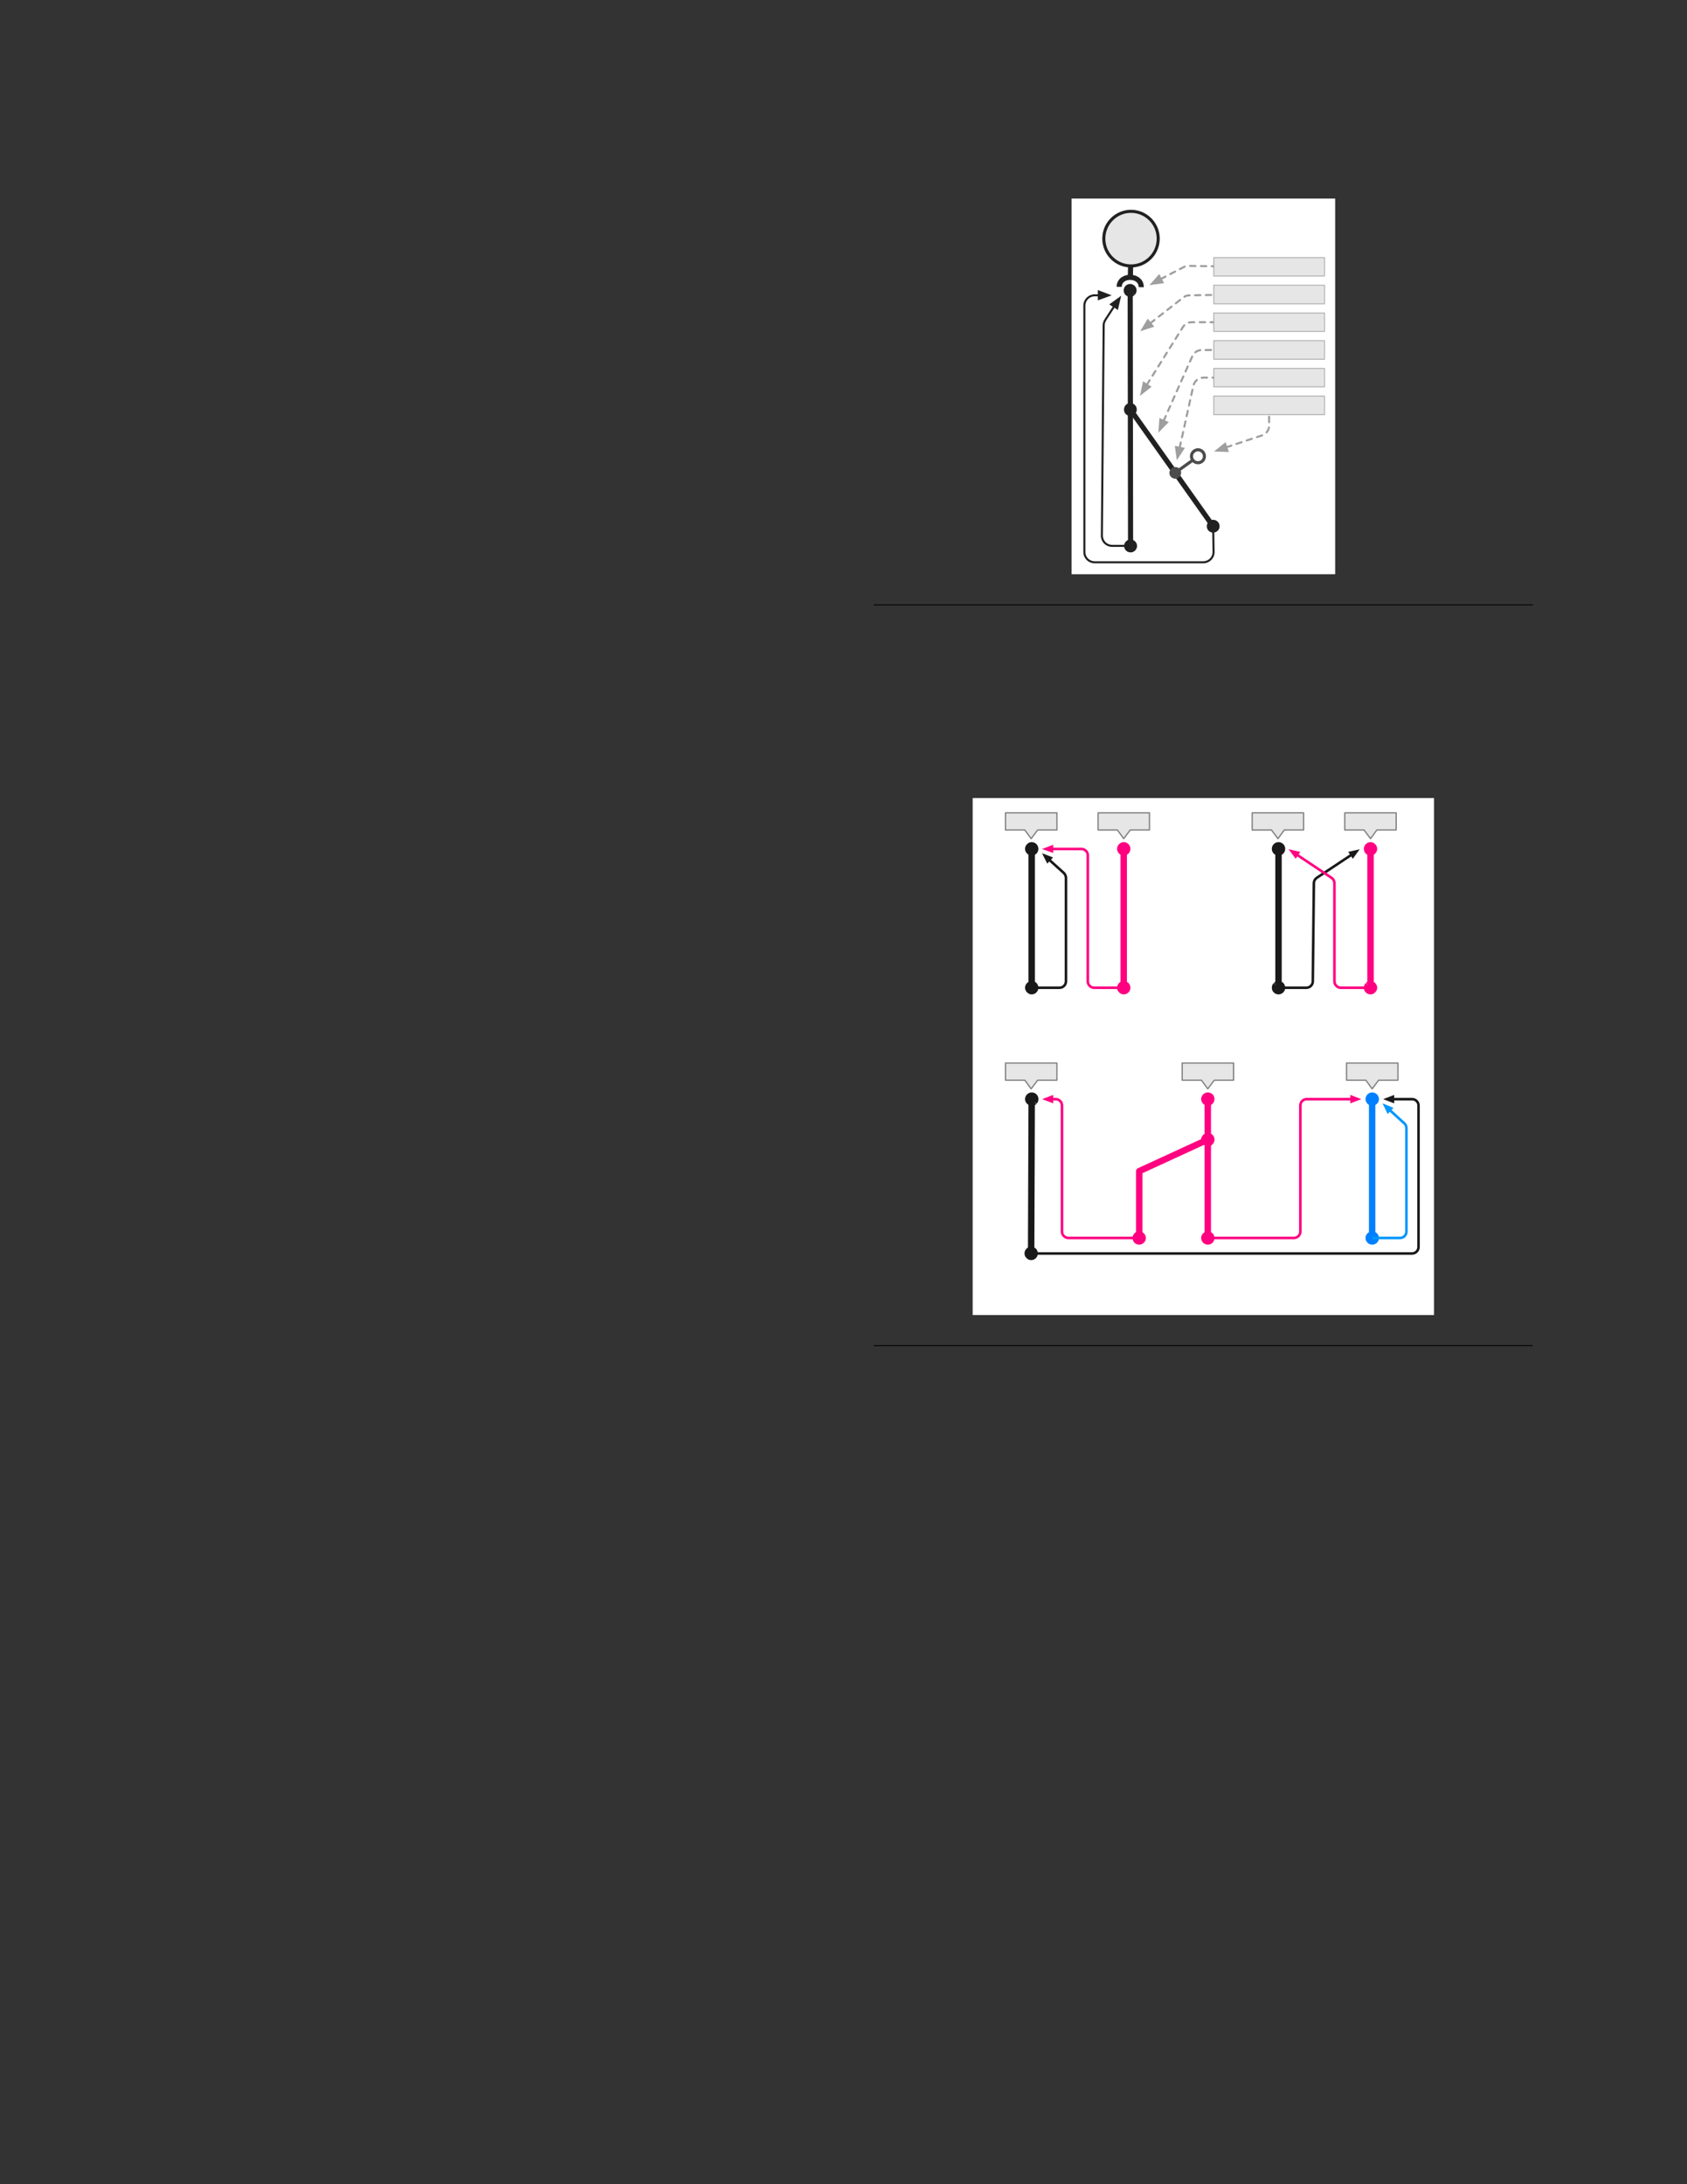 <?xml version="1.0" encoding="UTF-8" standalone="no"?>
<!DOCTYPE svg PUBLIC "-//W3C//DTD SVG 1.1//EN"
"http://www.w3.org/Graphics/SVG/1.1/DTD/svg11.dtd">
<svg viewBox="0 0 935 1210" version="1.1" xmlns="http://www.w3.org/2000/svg" xmlns:xlink="http://www.w3.org/1999/xlink">
<rect x="0" y="0" width="935" height="1210" fill="#333333" stroke="none"/>
<defs>
<clipPath id="c0_6"><path d="M593.9,318.1V110H740V318.1Z"/></clipPath>
<clipPath id="c1_6"><path d="M539.1,728.5V442.1H794.8V728.5Z"/></clipPath>
<style type="text/css"><![CDATA[
.g0_6{
fill: #FFFFFF;
}
.g1_6{
fill: none;
stroke: #212121;
stroke-width: 1.137;
stroke-linecap: round;
stroke-linejoin: round;
}
.g2_6{
fill: #212121;
}
.g3_6{
fill: none;
stroke: #212121;
stroke-width: 1.137;
stroke-linecap: butt;
stroke-linejoin: miter;
}
.g4_6{
fill: none;
stroke: #212121;
stroke-width: 2.842;
stroke-linecap: butt;
stroke-linejoin: round;
}
.g5_6{
fill: none;
stroke: #212121;
stroke-width: 2.842;
stroke-linecap: butt;
stroke-linejoin: miter;
}
.g6_6{
fill: none;
stroke: #212121;
stroke-width: 2.842;
stroke-linecap: round;
stroke-linejoin: round;
}
.g7_6{
fill: #E6E6E6;
}
.g8_6{
fill: none;
stroke: #212121;
stroke-width: 1.705;
stroke-linecap: round;
stroke-linejoin: round;
}
.g9_6{
fill: none;
stroke: #4C4C4C;
stroke-width: 1.705;
stroke-linecap: butt;
stroke-linejoin: round;
}
.ga_6{
fill: none;
stroke: #4C4C4C;
stroke-width: 1.705;
stroke-linecap: butt;
stroke-linejoin: miter;
}
.gb_6{
fill: #4C4C4C;
}
.gc_6{
fill: none;
stroke: #B3B3B3;
stroke-width: 0.568;
stroke-linecap: round;
stroke-linejoin: round;
}
.gd_6{
fill: none;
stroke: #9E9E9E;
stroke-width: 1.137;
stroke-linecap: round;
stroke-linejoin: round;
stroke-dasharray: 3,3;
}
.ge_6{
fill: #9E9E9E;
}
.gf_6{
fill: none;
stroke: #9E9E9E;
stroke-width: 1.137;
stroke-linecap: butt;
stroke-linejoin: miter;
}
.gg_6{
fill: none;
stroke: #000000;
stroke-width: 0.502;
stroke-linecap: butt;
stroke-linejoin: miter;
}
.gh_6{
fill: none;
stroke: #191919;
stroke-width: 3.561;
stroke-linecap: butt;
stroke-linejoin: round;
}
.gi_6{
fill: #191919;
}
.gj_6{
fill: none;
stroke: #191919;
stroke-width: 3.561;
stroke-linecap: butt;
stroke-linejoin: miter;
}
.gk_6{
fill: none;
stroke: #191919;
stroke-width: 1.424;
stroke-linecap: butt;
stroke-linejoin: round;
}
.gl_6{
fill: none;
stroke: #191919;
stroke-width: 1.424;
stroke-linecap: butt;
stroke-linejoin: miter;
}
.gm_6{
fill: none;
stroke: #FF0080;
stroke-width: 3.561;
stroke-linecap: butt;
stroke-linejoin: round;
}
.gn_6{
fill: #FF0080;
}
.go_6{
fill: none;
stroke: #FF0080;
stroke-width: 3.561;
stroke-linecap: butt;
stroke-linejoin: miter;
}
.gp_6{
fill: none;
stroke: #FF0080;
stroke-width: 1.424;
stroke-linecap: butt;
stroke-linejoin: round;
}
.gq_6{
fill: none;
stroke: #FF0080;
stroke-width: 1.424;
stroke-linecap: butt;
stroke-linejoin: miter;
}
.gr_6{
fill: none;
stroke: #808080;
stroke-width: 0.712;
stroke-linecap: round;
stroke-linejoin: round;
}
.gs_6{
fill: none;
stroke: #0080FF;
stroke-width: 3.561;
stroke-linecap: butt;
stroke-linejoin: round;
}
.gt_6{
fill: #0080FF;
}
.gu_6{
fill: none;
stroke: #0080FF;
stroke-width: 3.561;
stroke-linecap: butt;
stroke-linejoin: miter;
}
.gv_6{
fill: none;
stroke: #0096FF;
stroke-width: 1.424;
stroke-linecap: butt;
stroke-linejoin: round;
}
.gw_6{
fill: #0096FF;
}
.gx_6{
fill: none;
stroke: #0096FF;
stroke-width: 1.424;
stroke-linecap: butt;
stroke-linejoin: miter;
}
]]></style>
</defs>
<g clip-path="url(#c0_6)">
<path d="M462.3,1295.1h655V44.9h-655V1295.1Z" class="g0_6"/>
</g>
<path d="M617.5,169.7l-4.8,7.4c-.6,.9,-1,2,-1,3.1l-1,116.5c0,3.2,2.5,5.7,5.7,5.7h10.2" class="g1_6"/>
<path d="M620.5,165.2l-4.7,3.4l3.4,2.2Z" class="g2_6"/>
<path d="M620.5,165.2l-4.7,3.4l3.4,2.2Z" class="g3_6"/>
<path d="M609,163.6h-2.3c-3.1,0,-5.7,2.5,-5.7,5.7V305.9c0,3.1,2.6,5.6,5.7,5.6h60.2c3.1,0,5.7,-2.5,5.7,-5.6q0,-.1,0,-.1l-.2,-14.3" class="g1_6"/>
<path d="M614.5,163.6L609,161.5v4.1Z" class="g2_6"/>
<path d="M614.5,163.6L609,161.5v4.1Z" class="g3_6"/>
<path d="M626.4,163l.2,137.3" class="g4_6"/>
<path d="M625.1,300.9c.8,-.8,2.2,-.8,3,0c.9,.9,.9,2.2,0,3.1c-.8,.8,-2.2,.8,-3,0c-.9,-.9,-.9,-2.2,0,-3.1Z" class="g2_6"/>
<path d="M625.1,300.9c.8,-.8,2.2,-.8,3,0c.9,.9,.9,2.2,0,3.1c-.8,.8,-2.2,.8,-3,0c-.9,-.9,-.9,-2.2,0,-3.1" class="g5_6"/>
<path d="M627.9,162.4c-.9,.8,-2.2,.8,-3.1,0c-.8,-.8,-.8,-2.2,0,-3c.9,-.9,2.2,-.9,3.1,0c.8,.8,.8,2.1,0,3Z" class="g2_6"/>
<path d="M627.9,162.4c-.9,.8,-2.2,.8,-3.1,0c-.8,-.8,-.8,-2.2,0,-3c.9,-.9,2.2,-.9,3.1,0c.8,.8,.8,2.1,0,3" class="g5_6"/>
<path d="M626.6,148.2l-.1,4.7" class="g6_6"/>
<path d="M632.5,159.1c.2,-7.1,-12.1,-7.4,-12.2,-.2" class="g5_6"/>
<path d="M637.5,121.5c5.9,5.9,5.9,15.5,0,21.4c-5.9,5.9,-15.4,5.9,-21.3,0c-5.9,-5.9,-5.9,-15.5,0,-21.4c5.9,-5.9,15.4,-5.9,21.3,0Z" class="g7_6"/>
<path d="M637.5,121.5c5.9,5.9,5.9,15.5,0,21.4c-5.9,5.9,-15.4,5.9,-21.3,0c-5.9,-5.9,-5.9,-15.5,0,-21.4c5.9,-5.9,15.4,-5.9,21.3,0" class="g8_6"/>
<path d="M627.7,228.6l43.4,61.2" class="g6_6"/>
<path d="M670.3,291.1c.2,-1.1,1.3,-1.9,2.4,-1.7c1.2,.2,2,1.3,1.8,2.5c-.2,1.1,-1.3,1.9,-2.5,1.7c-1.2,-.2,-1.9,-1.3,-1.7,-2.5Z" class="g2_6"/>
<path d="M670.3,291.1c.2,-1.1,1.3,-1.9,2.4,-1.7c1.2,.2,2,1.3,1.8,2.5c-.2,1.1,-1.3,1.9,-2.5,1.7c-1.2,-.2,-1.9,-1.3,-1.7,-2.5" class="g5_6"/>
<path d="M628.6,227.2c-.2,1.2,-1.3,2,-2.5,1.8c-1.2,-.2,-1.9,-1.3,-1.7,-2.5c.2,-1.2,1.3,-2,2.4,-1.8c1.2,.2,2,1.4,1.8,2.5Z" class="g2_6"/>
<path d="M628.6,227.2c-.2,1.2,-1.3,2,-2.5,1.8c-1.2,-.2,-1.9,-1.3,-1.7,-2.5c.2,-1.2,1.3,-2,2.4,-1.8c1.2,.2,2,1.4,1.8,2.5" class="g5_6"/>
<path d="M653.3,260.5l7.8,-5.6" class="g9_6"/>
<path d="M663.4,256.3c-1.9,-.3,-3.3,-2.1,-3,-4.1c.3,-1.9,2.2,-3.3,4.1,-3c2,.3,3.3,2.2,3,4.1c-.3,2,-2.1,3.3,-4.1,3" class="ga_6"/>
<path d="M651.8,259.6c1.3,.2,2.2,1.4,1.9,2.7c-.2,1.3,-1.4,2.2,-2.7,2c-1.3,-.2,-2.2,-1.4,-2,-2.7c.2,-1.3,1.5,-2.2,2.8,-2Z" class="gb_6"/>
<path d="M651.8,259.6c1.3,.2,2.2,1.4,1.9,2.7c-.2,1.3,-1.4,2.2,-2.7,2c-1.3,-.2,-2.2,-1.4,-2,-2.7c.2,-1.3,1.5,-2.2,2.8,-2" class="ga_6"/>
<path d="M672.7,168.3h61.4V158H672.7v10.3Z" class="g7_6"/>
<path d="M672.7,158h61.4v10.3H672.7V158Z" class="gc_6"/>
<path d="M637.5,179.1l18.3,-14.3c1,-.8,2.2,-1.2,3.4,-1.2l13.2,-.2" class="gd_6"/>
<path d="M633.2,182.5l5.6,-1.8l-2.6,-3.2Z" class="ge_6"/>
<path d="M633.2,182.5l5.6,-1.8l-2.6,-3.2Z" class="gf_6"/>
<path d="M672.7,152.9h61.4V142.7H672.7v10.2Z" class="g7_6"/>
<path d="M672.7,142.7h61.4v10.2H672.7V142.7Z" class="gc_6"/>
<path d="M643.3,154.6L656,148c.9,-.5,1.8,-.7,2.7,-.7l13.7,.2" class="gd_6"/>
<path d="M638.5,157.2l5.8,-.8l-1.9,-3.6Z" class="ge_6"/>
<path d="M638.5,157.2l5.8,-.8l-1.9,-3.6Z" class="gf_6"/>
<path d="M672.7,183.6h61.4V173.4H672.7v10.2Z" class="g7_6"/>
<path d="M672.7,173.4h61.4v10.2H672.7V173.4Z" class="gc_6"/>
<path d="M635.6,213.2l20,-32c1.1,-1.7,2.9,-2.7,4.9,-2.7h11.9" class="gd_6"/>
<path d="M632.7,217.9l4.6,-3.6l-3.4,-2.2Z" class="ge_6"/>
<path d="M632.7,217.9l4.6,-3.6l-3.4,-2.2Z" class="gf_6"/>
<path d="M672.7,199h61.4V188.7H672.7V199Z" class="g7_6"/>
<path d="M672.7,188.7h61.4V199H672.7V188.7Z" class="gc_6"/>
<path d="M644.9,233.2l16,-36c.9,-2,3,-3.3,5.2,-3.3h6.3" class="gd_6"/>
<path d="M642.7,238.2l4.1,-4.2l-3.7,-1.6Z" class="ge_6"/>
<path d="M642.7,238.2l4.1,-4.2l-3.7,-1.6Z" class="gf_6"/>
<path d="M672.7,214.3h61.4V204.1H672.7v10.2Z" class="g7_6"/>
<path d="M672.7,204.1h61.4v10.2H672.7V204.1Z" class="gc_6"/>
<path d="M653.8,248.1l7.6,-34.4c.6,-2.6,2.9,-4.5,5.6,-4.5h5.4" class="gd_6"/>
<path d="M652.6,253.4l3.2,-4.9l-4,-.8Z" class="ge_6"/>
<path d="M652.6,253.4l3.2,-4.9l-4,-.8Z" class="gf_6"/>
<path d="M672.7,229.7h61.4V219.4H672.7v10.3Z" class="g7_6"/>
<path d="M672.7,219.4h61.4v10.3H672.7V219.4Z" class="gc_6"/>
<path d="M679.6,247.8l19.9,-6.6c2.3,-.8,3.9,-2.9,3.9,-5.4V230" class="gd_6"/>
<path d="M674.4,249.6l5.9,.2L679,245.9Z" class="ge_6"/>
<path d="M674.4,249.6l5.9,.2L679,245.9Z" class="gf_6"/>
<path d="M484.3,335.1H849.6" class="gg_6"/>
<g clip-path="url(#c1_6)">
<path d="M493.9,1189.7h820.5V-376.5H493.9V1189.7Z" class="g0_6"/>
</g>
<path d="M571.8,472.2v73.1" class="gh_6"/>
<path d="M570.5,545.8c.7,-.7,1.9,-.7,2.7,0c.7,.8,.7,2,0,2.7c-.8,.8,-2,.8,-2.7,0c-.8,-.7,-.8,-1.9,0,-2.7Z" class="gi_6"/>
<path d="M570.5,545.8c.7,-.7,1.9,-.7,2.7,0c.7,.8,.7,2,0,2.7c-.8,.8,-2,.8,-2.7,0c-.8,-.7,-.8,-1.9,0,-2.7" class="gj_6"/>
<path d="M573.2,471.6c-.8,.8,-2,.8,-2.7,0c-.8,-.7,-.8,-2,0,-2.7c.7,-.8,1.9,-.8,2.7,0c.7,.7,.7,2,0,2.7Z" class="gi_6"/>
<path d="M573.2,471.6c-.8,.8,-2,.8,-2.7,0c-.8,-.7,-.8,-2,0,-2.7c.7,-.8,1.9,-.8,2.7,0c.7,.7,.7,2,0,2.7" class="gj_6"/>
<path d="M571.8,547.2h15.4c2,0,3.6,-1.6,3.6,-3.6V486.3c0,-1,-.5,-2,-1.2,-2.7l-8.1,-7.3" class="gk_6"/>
<path d="M579,474l1.6,3.2l1.8,-1.9Z" class="gi_6"/>
<path d="M579,474l1.6,3.2l1.8,-1.9Z" class="gl_6"/>
<path d="M622.8,472.2v73.1" class="gm_6"/>
<path d="M621.5,545.8c.7,-.7,1.9,-.7,2.7,0c.7,.8,.7,2,0,2.7c-.8,.8,-2,.8,-2.7,0c-.8,-.7,-.8,-1.9,0,-2.7Z" class="gn_6"/>
<path d="M621.5,545.8c.7,-.7,1.9,-.7,2.7,0c.7,.8,.7,2,0,2.7c-.8,.8,-2,.8,-2.7,0c-.8,-.7,-.8,-1.9,0,-2.7" class="go_6"/>
<path d="M624.2,471.6c-.8,.8,-2,.8,-2.7,0c-.8,-.7,-.8,-2,0,-2.7c.7,-.8,1.9,-.8,2.7,0c.7,.7,.7,2,0,2.7Z" class="gn_6"/>
<path d="M624.2,471.6c-.8,.8,-2,.8,-2.7,0c-.8,-.7,-.8,-2,0,-2.7c.7,-.8,1.9,-.8,2.7,0c.7,.7,.7,2,0,2.7" class="go_6"/>
<path d="M622.8,547.2H606.4c-1.9,0,-3.5,-1.6,-3.5,-3.6V473.8c0,-1.9,-1.6,-3.5,-3.6,-3.5H583" class="gp_6"/>
<path d="M579.6,470.3l3.4,1.2V469Z" class="gn_6"/>
<path d="M579.6,470.3l3.4,1.2V469Z" class="gq_6"/>
<path d="M637.1,459.8v-9.5H608.6v9.5h10.7l3.5,4.8l3.6,-4.8Z" class="g7_6"/>
<path d="M637.1,459.8v-9.5H608.6v9.5h10.7l3.5,4.8l3.6,-4.8Z" class="gr_6"/>
<path d="M708.6,472.2v73.1" class="gh_6"/>
<path d="M707.2,545.8c.8,-.7,2,-.7,2.8,0c.7,.8,.7,2,0,2.7c-.8,.8,-2,.8,-2.8,0c-.7,-.7,-.7,-1.9,0,-2.7Z" class="gi_6"/>
<path d="M707.2,545.8c.8,-.7,2,-.7,2.8,0c.7,.8,.7,2,0,2.7c-.8,.8,-2,.8,-2.8,0c-.7,-.7,-.7,-1.9,0,-2.7" class="gj_6"/>
<path d="M710,471.6c-.8,.8,-2,.8,-2.8,0c-.7,-.7,-.7,-2,0,-2.7c.8,-.8,2,-.8,2.8,0c.7,.7,.7,2,0,2.7Z" class="gi_6"/>
<path d="M710,471.6c-.8,.8,-2,.8,-2.8,0c-.7,-.7,-.7,-2,0,-2.7c.8,-.8,2,-.8,2.8,0c.7,.7,.7,2,0,2.7" class="gj_6"/>
<path d="M708.6,547.2H724c2,0,3.6,-1.6,3.6,-3.5l.6,-54.5c0,-1.1,.6,-2.2,1.6,-2.9l19.3,-12.8" class="gk_6"/>
<path d="M751.9,471.6l-3.5,.8l1.4,2.1Z" class="gi_6"/>
<path d="M751.9,471.6l-3.5,.8l1.4,2.1Z" class="gl_6"/>
<path d="M759.6,472.2v73.1" class="gm_6"/>
<path d="M758.2,545.8c.8,-.7,2,-.7,2.7,0c.8,.8,.8,2,0,2.7c-.7,.8,-1.9,.8,-2.7,0c-.7,-.7,-.7,-1.9,0,-2.7Z" class="gn_6"/>
<path d="M758.2,545.8c.8,-.7,2,-.7,2.7,0c.8,.8,.8,2,0,2.7c-.7,.8,-1.9,.8,-2.7,0c-.7,-.7,-.7,-1.9,0,-2.7" class="go_6"/>
<path d="M760.9,471.6c-.7,.8,-1.9,.8,-2.7,0c-.7,-.7,-.7,-2,0,-2.7c.8,-.8,2,-.8,2.7,0c.8,.7,.8,2,0,2.7Z" class="gn_6"/>
<path d="M760.9,471.6c-.7,.8,-1.9,.8,-2.7,0c-.7,-.7,-.7,-2,0,-2.7c.8,-.8,2,-.8,2.7,0c.8,.7,.8,2,0,2.7" class="go_6"/>
<path d="M759.6,547.2H743.2c-2,0,-3.6,-1.6,-3.6,-3.6V489.3c0,-1.2,-.6,-2.3,-1.6,-3L718.8,473.5" class="gp_6"/>
<path d="M715.9,471.6l2.2,2.9l1.4,-2.1Z" class="gn_6"/>
<path d="M715.9,471.6l2.2,2.9l1.4,-2.1Z" class="gq_6"/>
<path d="M585.8,459.8v-9.5H557.3v9.5H568l3.5,4.8l3.6,-4.8Z" class="g7_6"/>
<path d="M585.8,459.8v-9.5H557.3v9.5H568l3.5,4.8l3.6,-4.8Z" class="gr_6"/>
<path d="M773.8,459.8v-9.5H745.3v9.5H756l3.6,4.8l3.5,-4.8Z" class="g7_6"/>
<path d="M773.8,459.8v-9.5H745.3v9.5H756l3.6,4.8l3.5,-4.8Z" class="gr_6"/>
<path d="M722.5,459.8v-9.5H694v9.5h10.7l3.6,4.8l3.5,-4.8Z" class="g7_6"/>
<path d="M722.5,459.8v-9.5H694v9.5h10.7l3.6,4.8l3.5,-4.8Z" class="gr_6"/>
<path d="M571.8,610.8l-.3,81.6" class="gh_6"/>
<path d="M570.2,693c.7,-.8,1.9,-.7,2.7,0c.7,.8,.7,2,0,2.7c-.8,.8,-2,.8,-2.7,0c-.8,-.7,-.8,-2,0,-2.7Z" class="gi_6"/>
<path d="M570.2,693c.7,-.8,1.9,-.7,2.7,0c.7,.8,.7,2,0,2.7c-.8,.8,-2,.8,-2.7,0c-.8,-.7,-.8,-2,0,-2.7" class="gj_6"/>
<path d="M573.2,610.3c-.8,.7,-2,.7,-2.7,-.1c-.8,-.7,-.8,-1.9,0,-2.7c.7,-.7,2,-.7,2.7,0c.8,.8,.7,2,0,2.8Z" class="gi_6"/>
<path d="M573.2,610.3c-.8,.7,-2,.7,-2.7,-.1c-.8,-.7,-.8,-1.9,0,-2.7c.7,-.7,2,-.7,2.7,0c.8,.8,.7,2,0,2.8" class="gj_6"/>
<path d="M669.4,610.8v73.1" class="gm_6"/>
<path d="M668.1,684.5c.7,-.8,1.9,-.8,2.7,0c.7,.7,.7,1.9,0,2.7c-.8,.7,-2,.7,-2.7,0c-.8,-.8,-.8,-2,0,-2.7Z" class="gn_6"/>
<path d="M668.1,684.5c.7,-.8,1.9,-.8,2.7,0c.7,.7,.7,1.9,0,2.7c-.8,.7,-2,.7,-2.7,0c-.8,-.8,-.8,-2,0,-2.7" class="go_6"/>
<path d="M670.8,610.2c-.8,.8,-2,.8,-2.7,0c-.8,-.7,-.8,-1.9,0,-2.7c.7,-.7,1.9,-.7,2.7,0c.7,.8,.7,2,0,2.7Z" class="gn_6"/>
<path d="M670.8,610.2c-.8,.8,-2,.8,-2.7,0c-.8,-.7,-.8,-1.9,0,-2.7c.7,-.7,1.9,-.7,2.7,0c.7,.8,.7,2,0,2.7" class="go_6"/>
<path d="M667.7,632.1l-36.3,16.7v35.1" class="gm_6"/>
<path d="M630,684.5c.8,-.8,2,-.8,2.7,0c.8,.7,.8,1.9,0,2.7c-.7,.7,-1.9,.7,-2.7,0c-.7,-.8,-.7,-2,0,-2.7Z" class="gn_6"/>
<path d="M630,684.5c.8,-.8,2,-.8,2.7,0c.8,.7,.8,1.9,0,2.7c-.7,.7,-1.9,.7,-2.7,0c-.7,-.8,-.7,-2,0,-2.7" class="go_6"/>
<path d="M668.8,633.1c-1,-.3,-1.6,-1.4,-1.2,-2.4c.4,-1,1.5,-1.5,2.5,-1.2c1,.4,1.5,1.5,1.1,2.5c-.3,1,-1.5,1.5,-2.4,1.1Z" class="gn_6"/>
<path d="M668.8,633.1c-1,-.3,-1.6,-1.4,-1.2,-2.4c.4,-1,1.5,-1.5,2.5,-1.2c1,.4,1.5,1.5,1.1,2.5c-.3,1,-1.5,1.5,-2.4,1.1" class="go_6"/>
<path d="M760.5,610.8v73.1" class="gs_6"/>
<path d="M759.2,684.5c.7,-.8,2,-.8,2.7,0c.8,.7,.8,1.9,0,2.7c-.7,.7,-2,.7,-2.7,0c-.8,-.8,-.8,-2,0,-2.7Z" class="gt_6"/>
<path d="M759.2,684.5c.7,-.8,2,-.8,2.7,0c.8,.7,.8,1.9,0,2.7c-.7,.7,-2,.7,-2.7,0c-.8,-.8,-.8,-2,0,-2.7" class="gu_6"/>
<path d="M761.9,610.2c-.7,.8,-2,.8,-2.7,0c-.8,-.7,-.8,-1.9,0,-2.7c.7,-.7,2,-.7,2.7,0c.8,.8,.8,2,0,2.7Z" class="gt_6"/>
<path d="M761.9,610.2c-.7,.8,-2,.8,-2.7,0c-.8,-.7,-.8,-1.9,0,-2.7c.7,-.7,2,-.7,2.7,0c.8,.8,.8,2,0,2.7" class="gu_6"/>
<path d="M760.5,685.8H776c1.9,0,3.5,-1.6,3.5,-3.5V624.9c0,-1,-.5,-2,-1.2,-2.6l-8.1,-7.4" class="gv_6"/>
<path d="M767.7,612.6l1.6,3.3l1.8,-1.9Z" class="gw_6"/>
<path d="M767.7,612.6l1.6,3.3l1.8,-1.9Z" class="gx_6"/>
<path d="M631.4,685.8H592.2c-2,0,-3.6,-1.6,-3.6,-3.5V612.4c0,-1.9,-1.6,-3.5,-3.5,-3.5H583" class="gp_6"/>
<path d="M579.6,608.9l3.4,1.3v-2.6Z" class="gn_6"/>
<path d="M579.6,608.9l3.4,1.3v-2.6Z" class="gq_6"/>
<path d="M571.5,694.4H782.6c2,0,3.6,-1.6,3.6,-3.6V612.4c0,-1.9,-1.6,-3.5,-3.6,-3.5H772" class="gk_6"/>
<path d="M768.6,608.9l3.4,1.3v-2.6Z" class="gi_6"/>
<path d="M768.6,608.9l3.4,1.3v-2.6Z" class="gl_6"/>
<path d="M669.4,685.8h47.7c2,0,3.6,-1.6,3.6,-3.5V612.4c0,-1.9,1.6,-3.5,3.5,-3.5h24.9" class="gp_6"/>
<path d="M752.5,608.9l-3.4,-1.3v2.6Z" class="gn_6"/>
<path d="M752.5,608.9l-3.4,-1.3v2.6Z" class="gq_6"/>
<path d="M683.7,598.4v-9.5H655.2v9.5h10.7l3.5,4.8l3.6,-4.8Z" class="g7_6"/>
<path d="M683.7,598.4v-9.5H655.2v9.5h10.7l3.5,4.8l3.6,-4.8Z" class="gr_6"/>
<path d="M585.8,598.4v-9.5H557.3v9.5H568l3.5,4.8l3.6,-4.8Z" class="g7_6"/>
<path d="M585.8,598.4v-9.5H557.3v9.5H568l3.5,4.8l3.6,-4.8Z" class="gr_6"/>
<path d="M774.8,598.4v-9.5H746.3v9.5H757l3.5,4.8l3.6,-4.8Z" class="g7_6"/>
<path d="M774.8,598.4v-9.5H746.3v9.5H757l3.5,4.8l3.6,-4.8Z" class="gr_6"/>
<path d="M484.3,745.5H849.6" class="gg_6"/>
</svg>
